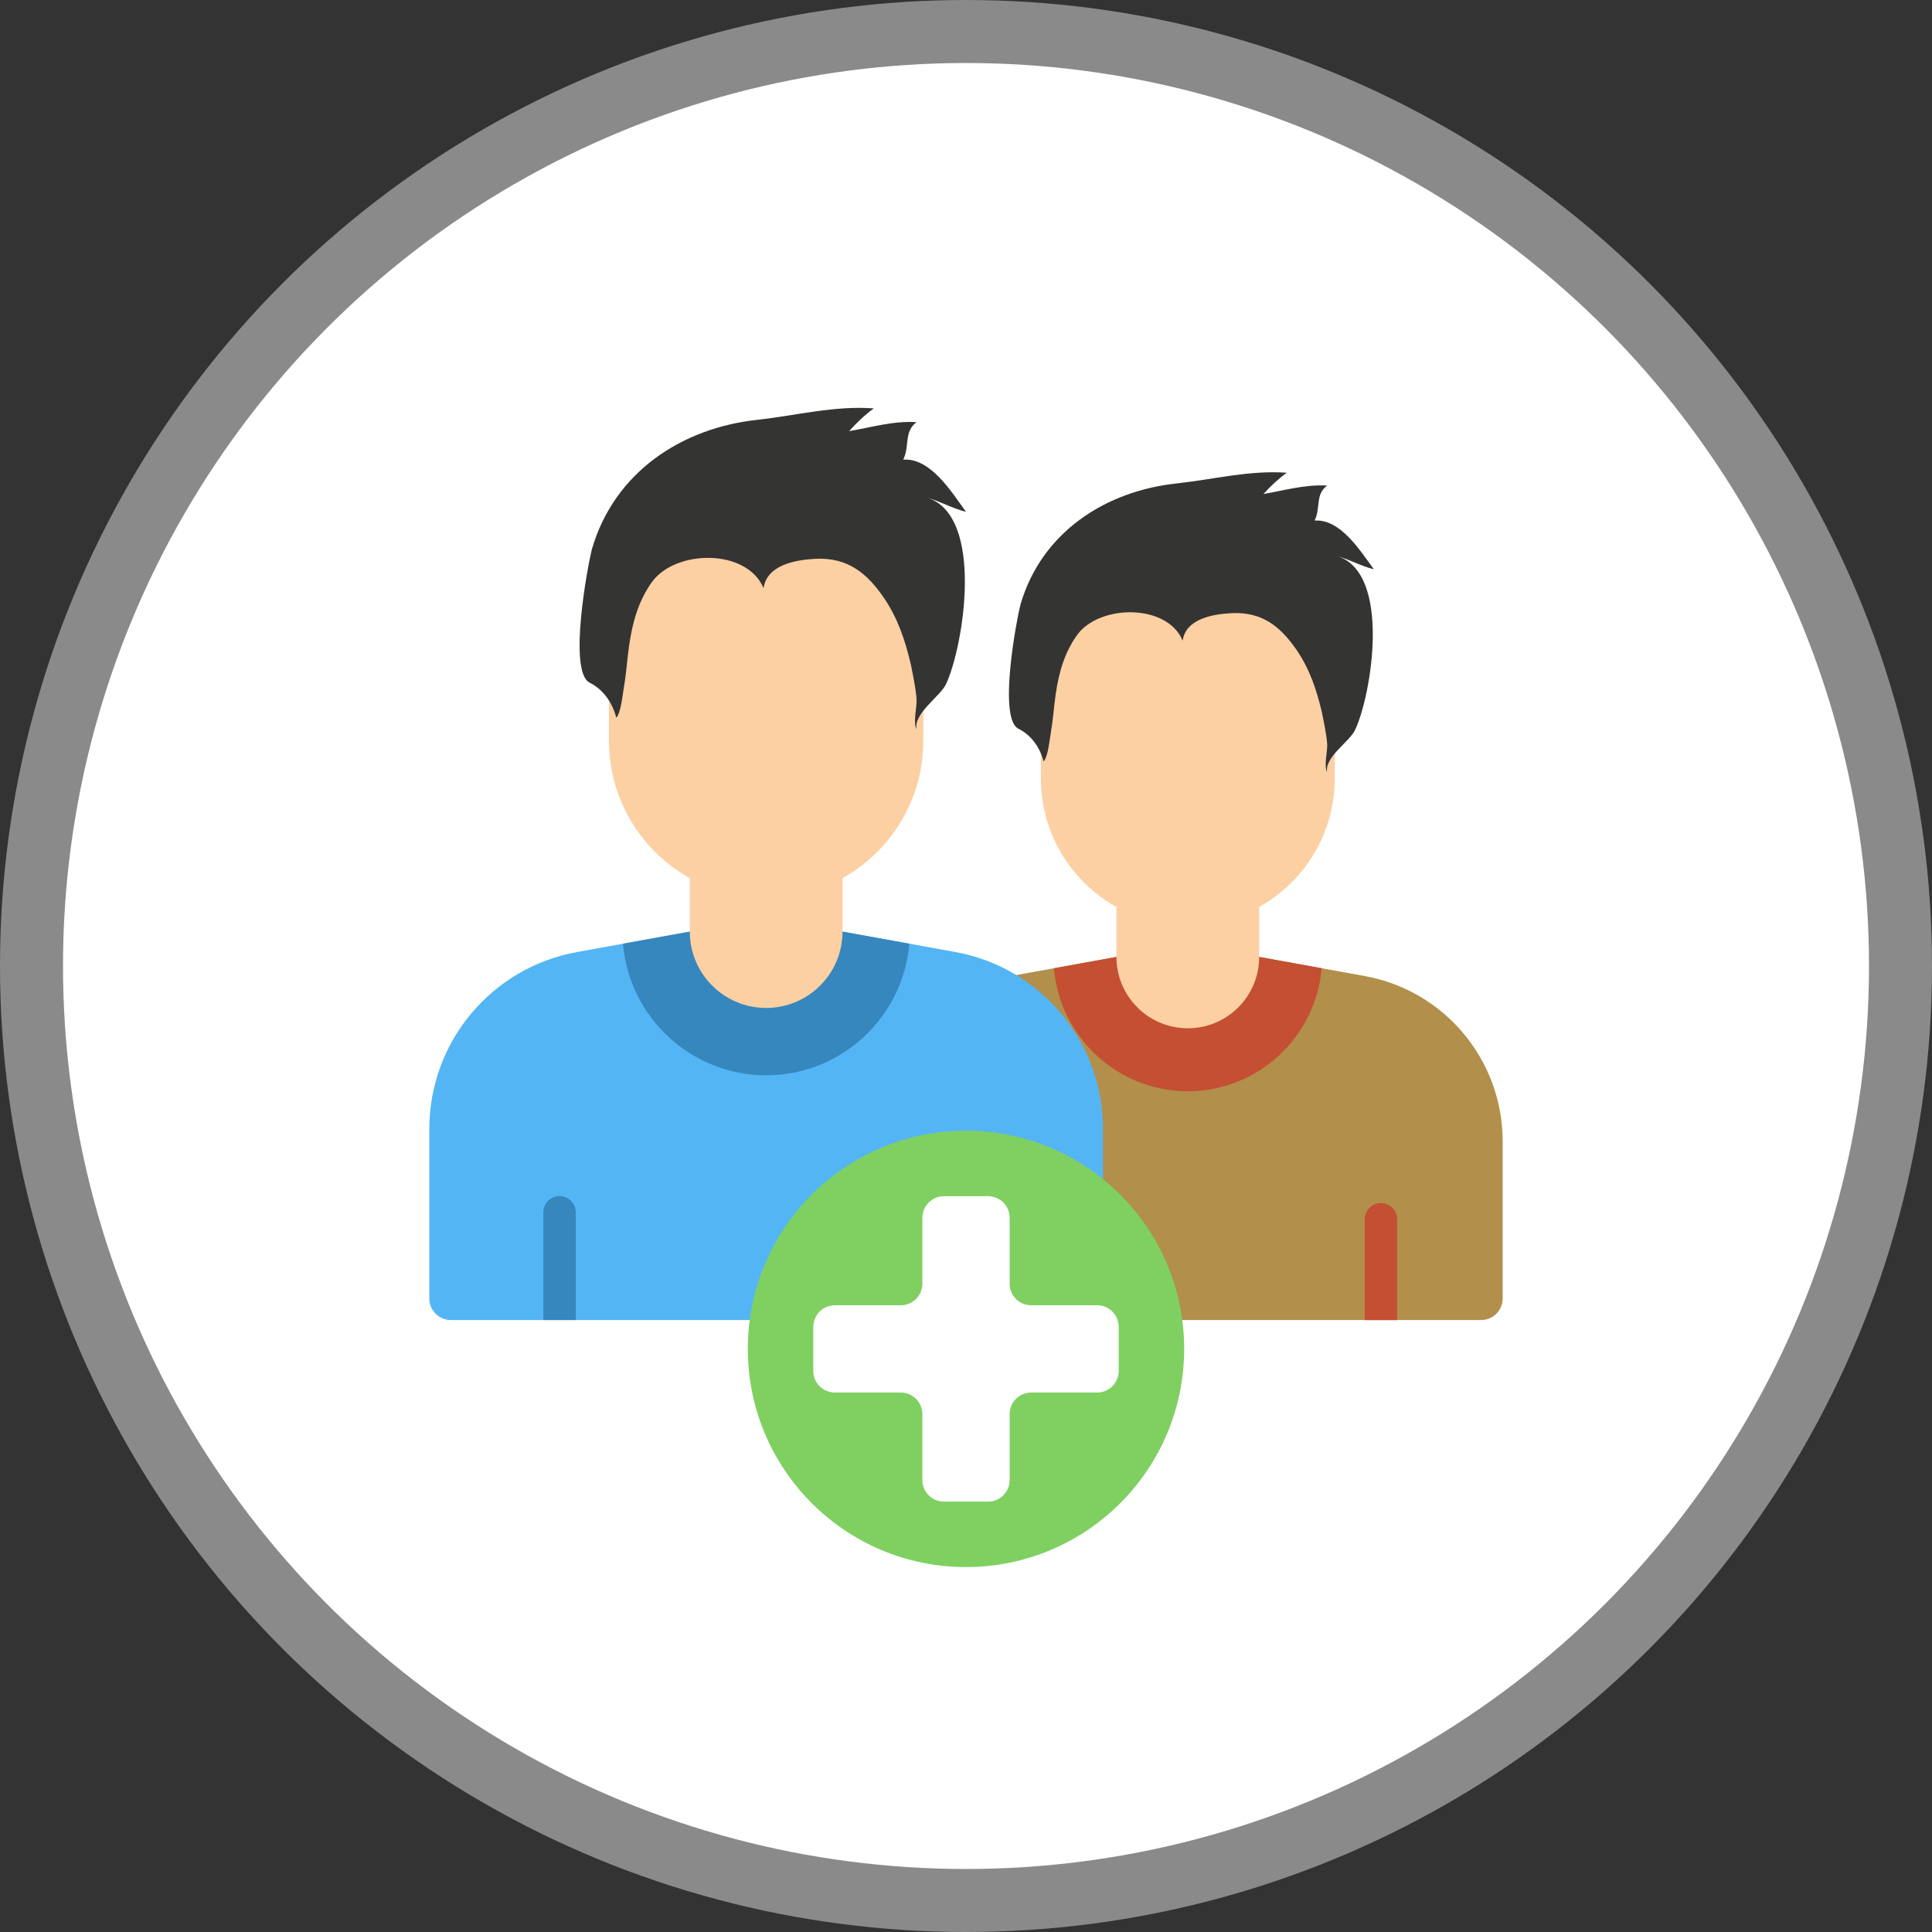 <svg xmlns="http://www.w3.org/2000/svg" width="90" height="90" viewBox="0 0 90 90">
    <rect x="0" y="0" width="90" height="90" fill="#333333" stroke="none"/>
    <g fill="none">
        <circle cx="45" cy="45" r="45" fill="#E3E3E3" opacity=".5"/>
        <circle cx="45" cy="45" r="42.065" fill="#FFF"/>
        <g transform="translate(20 19)">
            <g>
                <path fill="#B28F4B" d="M18.052 19.136l4.914.89c3.722.674 6.429 3.914 6.429 7.697v7.323c0 .556-.45 1.006-1.007 1.006H.06v-8.329c0-3.783 2.707-7.023 6.43-7.697l4.913-.89h6.649z" transform="translate(20.605 6.441)"/>
                <path fill="#C44F32" d="M14.727 25.394c3.273 0 5.966-2.526 6.235-5.731l-2.91-.527h-6.65l-2.909.527c.269 3.205 2.961 5.731 6.234 5.731z" transform="translate(20.605 6.441)"/>
                <path fill="#FCD0A3" d="M14.727 22.46c-1.836 0-3.324-1.488-3.324-3.324V16.79h6.65v2.346c-.001 1.836-1.49 3.325-3.326 3.325z" transform="translate(20.605 6.441)"/>
                <path fill="#FCD0A3" d="M14.727.069c-3.78 0-6.844 3.064-6.844 6.845v3.91c0 3.781 3.064 6.846 6.844 6.846 3.78 0 6.845-3.065 6.845-6.845V6.914c0-3.78-3.064-6.845-6.845-6.845z" transform="translate(20.605 6.441)"/>
            </g>
            <path fill="#54B5F5" d="M19.247 24.397l5.256.952c3.982.72 6.878 4.188 6.878 8.234v8.91H1.006C.45 42.494 0 42.044 0 41.489v-7.905c0-4.046 2.896-7.513 6.878-8.234l5.256-.952h7.113z"/>
            <path fill="#3687BD" d="M15.69 31.092c3.502 0 6.382-2.703 6.67-6.131l-3.113-.563h-7.113l-3.113.563c.288 3.428 3.168 6.131 6.67 6.131z"/>
            <path fill="#FCD0A3" d="M15.69 27.954c-1.964 0-3.556-1.592-3.556-3.556v-2.51h7.113v2.51c0 1.964-1.592 3.556-3.557 3.556z"/>
            <path fill="#FCD0A3" d="M15.69 4c-4.044 0-7.322 3.278-7.322 7.322v4.184c0 4.044 3.278 7.322 7.322 7.322 4.044 0 7.322-3.278 7.322-7.322v-4.184C23.012 7.278 19.735 4 15.69 4z"/>
            <path fill="#343433" d="M24.07 12.867c-.266.575-1.527 1.37-1.372 2.1 0 .044 0 .044 0 0-.177-.265.022-1.061 0-1.393-.045-.553-.155-1.061-.266-1.614-.266-1.127-.598-2.144-1.261-3.117-.776-1.127-1.661-1.879-3.166-1.812-.908.044-2.28.265-2.435 1.37-.775-1.857-4.095-1.812-5.202-.287-.642.906-.908 1.9-1.062 2.962-.09.641-.133 1.304-.244 1.945-.066.376-.133 1.172-.354 1.415 0 0-.222-1.127-1.24-1.636-1.018-.508-.088-5.482.11-6.234C8.62 3.007 11.742.93 15.305.554c1.793-.2 3.564-.664 5.401-.53-.398.287-.819.685-1.15 1.06C20.595.909 21.59.6 22.698.665c-.598.443-.31 1.084-.62 1.747 1.284-.089 2.258 1.525 2.922 2.431-.62-.154-1.196-.486-1.815-.663 2.7.84 1.704 6.942.885 8.688zM43.122 15.01c-.251.536-1.443 1.278-1.296 1.959 0 .041 0 .041 0 0-.167-.248.02-.99 0-1.3-.042-.516-.147-.99-.251-1.506-.251-1.052-.565-2.002-1.192-2.91-.732-1.052-1.568-1.753-2.99-1.691-.857.041-2.153.247-2.3 1.28-.73-1.734-3.867-1.693-4.912-.27-.606.847-.857 1.775-1.003 2.766-.084.598-.126 1.217-.23 1.815-.063.351-.126 1.094-.335 1.32 0 0-.21-1.051-1.17-1.526-.963-.474-.084-5.117.104-5.819.982-3.321 3.93-5.26 7.296-5.611 1.693-.186 3.366-.62 5.1-.495-.375.268-.773.64-1.086.99.983-.165 1.923-.453 2.969-.392-.565.413-.293 1.011-.586 1.63 1.213-.082 2.133 1.424 2.76 2.27-.585-.145-1.13-.454-1.715-.62 2.55.785 1.61 6.48.837 8.11z"/>
            <circle cx="25" cy="43.837" r="10.163" fill="#7FD061"/>
            <path fill="#FFF" d="M31.108 41.805h-3.07c-.555 0-1.005-.45-1.005-1.006v-3.07c0-.555-.45-1.005-1.007-1.005h-2.052c-.556 0-1.007.45-1.007 1.006v3.069c0 .555-.45 1.006-1.006 1.006h-3.069c-.555 0-1.006.45-1.006 1.006v2.053c0 .556.45 1.006 1.006 1.006h3.07c.555 0 1.005.45 1.005 1.006v3.07c0 .555.45 1.005 1.007 1.005h2.052c.556 0 1.007-.45 1.007-1.006v-3.069c0-.556.45-1.006 1.006-1.006h3.069c.555 0 1.006-.45 1.006-1.006V42.81c0-.556-.45-1.006-1.006-1.006z"/>
            <path fill="#C44F32" d="M45.083 42.494V37.8c0-.416-.338-.754-.754-.754-.417 0-.755.338-.755.754v4.694h1.51z"/>
            <path fill="#3687BD" d="M6.821 42.494v-5.021c0-.417-.337-.755-.754-.755s-.755.338-.755.755v5.02h1.51z"/>
        </g>
    </g>
</svg>
